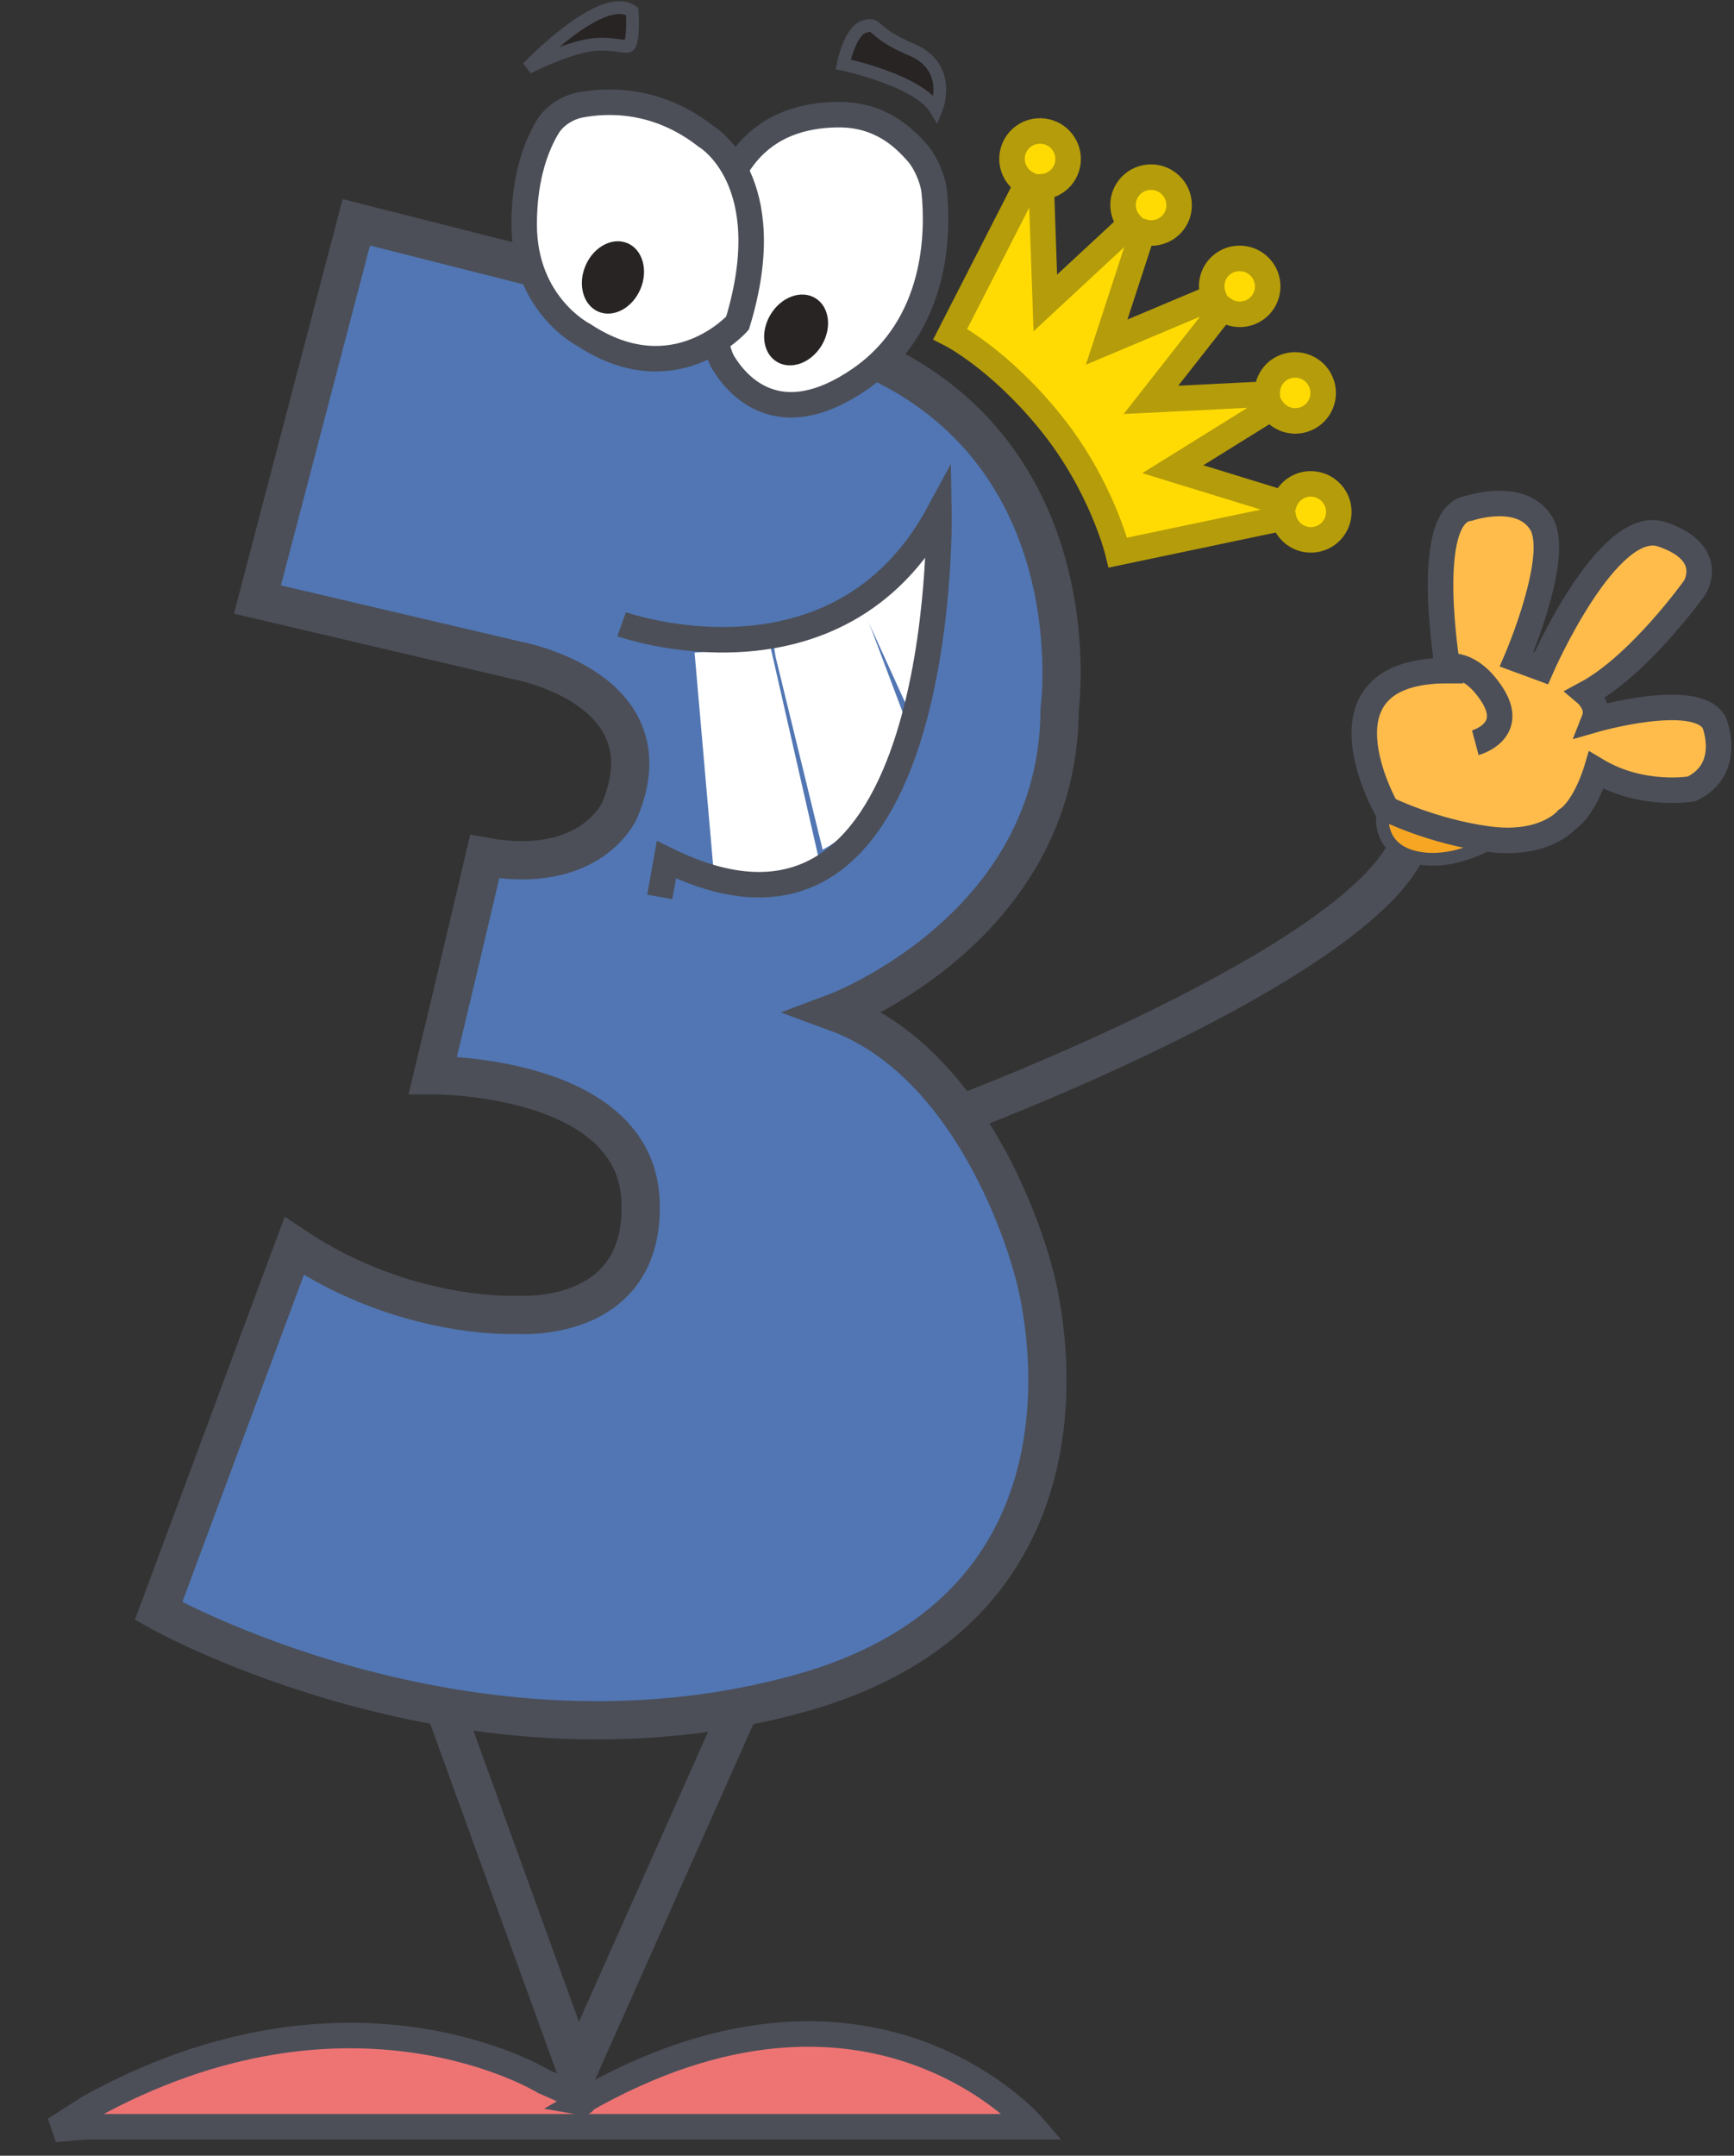 <?xml version="1.0" encoding="UTF-8" standalone="no"?>
<svg width="136px" height="169px" viewBox="0 0 136 169" version="1.1" xmlns="http://www.w3.org/2000/svg" xmlns:xlink="http://www.w3.org/1999/xlink">
    <rect x="0" y="0" width="136" height="169" fill="#333333" stroke="none"/>
    <!-- Generator: Sketch 3.8.3 (29802) - http://www.bohemiancoding.com/sketch -->
    <title>3 benifts</title>
    <desc>Created with Sketch.</desc>
    <defs></defs>
    <g id="Page-1" stroke="none" stroke-width="1" fill="none" fill-rule="evenodd">
        <g id="A4-Copy" transform="translate(-228, -338)">
            <g id="3-benifts" transform="translate(232, 338)">
                <g id="Group-27-Copy">
                    <path d="M71.949,87.105 C71.949,87.105 101.26,76.042 106.196,66.847" id="Path-606" stroke="#4C4F58" stroke-width="3"></path>
                    <path d="M23.945,17.429 L16.193,47 L36.545,51.775 C36.545,51.775 48.66,53.937 44.595,63.538 C44.595,63.538 42.374,68.681 34.013,67.161 C34.013,67.161 31.737,76.9 29.946,84.292 C29.946,84.292 45.749,84.196 46.232,94.046 C46.715,103.897 36.506,103.077 36.506,103.077 C36.506,103.077 27.832,103.536 19.074,97.685 L8.437,126.297 C8.437,126.297 32.667,139.996 58.751,132.748 C84.836,125.501 77.065,99.708 77.065,99.708 C77.065,99.708 73.113,83.599 61.551,79.356 C61.551,79.356 79.064,72.8 79.109,55.594 C79.109,55.594 82.482,31.023 57.252,25.858 L23.945,17.429 Z" id="Path-591" stroke="#4C4F58" stroke-width="3" fill="#5176B3"></path>
                    <path d="M50.476,51.164 L51.988,68.49 C51.988,68.49 58.232,70.922 60.355,67.926 L56.429,50.714 L50.476,51.164 Z" id="Path-595" fill="#FFFFFF"></path>
                    <path d="M56.568,49.852 L63.347,46.678 L66.95,56.247 C66.95,56.247 65.367,64.15 60.52,66.608 L56.83,51.487 L56.568,49.852 Z" id="Path-596" fill="#FFFFFF"></path>
                    <path d="M63.148,46.349 C63.148,46.349 64.91,45.069 66.607,43.426 C68.125,41.956 69.591,40.195 69.698,38.8 C69.698,38.8 68.983,53.356 67.334,55.826 L63.583,47.596 L63.148,46.349 Z" id="Path-597" fill="#FFFFFF"></path>
                    <path d="M52.125,26.54 C52.162,26.861 52.397,27.893 52.714,28.416 C53.844,30.28 57.111,34.062 63.401,29.75 C69.576,25.517 69.597,18.193 69.27,15.005 C69.17,14.034 68.58,12.721 68.014,12.062 C66.837,10.693 64.984,8.99 61.821,8.99 C57.426,8.99 50.313,10.97 52.125,26.54 Z" id="Path-599" stroke="#4C4F58" stroke-width="2" fill="#FFFFFF"></path>
                    <path d="M42.067,3.568 C39.891,3.997 37.398,5.31 37.398,5.31 C37.398,5.31 43.197,-0.792 45.58,0.892 C45.58,0.892 45.735,2.992 45.354,3.568 C45.189,3.818 43.735,3.239 42.067,3.568 Z" id="Path-601" stroke="#4C4F58" fill="#282424"></path>
                    <path d="M63.796,2.082 C62.641,2.431 62.134,5.046 62.134,5.046 C62.134,5.046 68.083,6.296 69.421,8.592 C69.421,8.592 70.811,5.297 67.492,3.891 C64.172,2.485 64.951,1.734 63.796,2.082 Z" id="Path-602" stroke="#4C4F58" fill="#282424"></path>
                    <path d="M104.438,63.967 C104.438,63.967 104.029,66.721 107.321,67.278 C110.612,67.835 113.807,65.524 113.807,65.524 L104.438,63.967 Z" id="Path-605" stroke="#4C4F58" fill="#F6A623"></path>
                    <polyline id="Path-607" stroke="#4C4F58" stroke-width="3" points="30.827 133.728 41.266 162.505 54.085 133.728"></polyline>
                    <path d="M37.11,17.585 C37.11,13.712 38.161,11.242 38.978,9.908 C39.498,9.059 40.513,8.423 41.502,8.233 C43.608,7.827 47.518,7.674 51.373,10.69 C51.373,10.69 57.272,14.104 53.844,25.332 C53.844,25.332 48.899,30.932 41.794,26.265 C41.794,26.265 37.11,23.92 37.11,17.585 Z" id="Path-600" stroke="#4C4F58" stroke-width="2" fill="#FFFFFF"></path>
                    <g id="noun_534619_cc" transform="translate(87.414, 29.353) rotate(21) translate(-87.414, -29.353) translate(69.914, 14.353)" stroke="#B59C0A" stroke-width="2" fill="#FFDB03">
                        <path d="M31.303,18.897 C30.337,19.217 29.752,20.141 29.809,21.108 L20.697,21.732 L26.203,14.467 C26.983,15.044 28.079,15.061 28.877,14.43 C29.829,13.677 29.989,12.297 29.233,11.347 C28.478,10.398 27.093,10.239 26.141,10.992 C25.344,11.623 25.111,12.691 25.497,13.58 L17.148,17.272 L19.829,8.568 C20.761,8.844 21.796,8.486 22.33,7.622 C22.966,6.589 22.642,5.238 21.607,4.603 C20.571,3.969 19.216,4.291 18.579,5.324 C18.046,6.189 18.194,7.271 18.862,7.975 L12.283,14.291 L11.817,5.198 C12.786,5.139 13.637,4.45 13.842,3.456 C14.085,2.269 13.318,1.11 12.127,0.867 C10.936,0.624 9.773,1.389 9.529,2.576 C9.325,3.57 9.835,4.537 10.704,4.971 L6.69,13.148 L3.132,4.763 C4.023,4.378 4.586,3.44 4.437,2.436 C4.259,1.238 3.14,0.41 1.937,0.588 C0.735,0.765 -0.096,1.881 0.082,3.08 C0.232,4.084 1.043,4.818 2.008,4.929 L0.603,18.095 C0.603,18.095 4.844,18.518 10.408,21.732 C15.972,24.945 19.022,29.379 19.022,29.379 L30.17,22.182 C30.706,22.99 31.73,23.379 32.695,23.059 C33.847,22.676 34.471,21.434 34.086,20.285 C33.702,19.135 32.456,18.513 31.303,18.897 Z" id="Shape"></path>
                    </g>
                    <path d="M2.707,166.728 L77.041,166.728 C77.041,166.728 64.228,151.733 41.555,164.803 C41.555,164.803 43.01,165.058 38.67,163.196 C38.67,163.196 23.539,153.834 2.968,165.226 L0.299,166.937 L2.707,166.728 Z" id="Path-608" stroke="#4C4F58" stroke-width="2" fill="#EE7474"></path>
                    <path d="M44.758,48.936 C44.758,48.936 61.679,54.969 69.646,40.201 C69.646,40.201 70.325,78.298 48.269,67.398 L47.747,70.315" id="Path-594" stroke="#4C4F58" stroke-width="2"></path>
                    <path d="M104.745,63.406 C104.745,63.406 98.529,52.542 109.57,52.573 C109.57,52.573 107.467,40.276 111.244,39.839 C111.244,39.839 115.303,38.468 116.876,41.017 C118.449,43.566 114.955,51.675 114.955,51.675 L116.88,52.385 C116.88,52.385 122.085,40.448 126.361,41.892 C130.637,43.336 128.931,46.046 128.931,46.046 C128.931,46.046 124.624,52.112 120.4,54.38 C120.4,54.38 121.479,55.292 121.031,56.425 C121.031,56.425 129.051,54.111 130.448,56.647 C130.448,56.647 131.948,60.272 128.673,61.846 C128.673,61.846 124.779,62.533 121.205,60.386 C121.205,60.386 120.344,63.296 118.896,64.256 C118.896,64.256 117.162,66.37 112.746,65.781 C108.331,65.193 104.745,63.406 104.745,63.406 Z" id="Path-593" stroke="#4C4F58" stroke-width="2" fill="#FFBC4B"></path>
                    <ellipse id="Oval-37" fill="#282424" transform="translate(44.074, 21.75) rotate(23) translate(-44.074, -21.75) " cx="44.074" cy="21.75" rx="2.341" ry="2.917"></ellipse>
                    <ellipse id="Oval-37-Copy" fill="#282424" transform="translate(58.439, 25.868) rotate(31) translate(-58.439, -25.868) " cx="58.439" cy="25.868" rx="2.341" ry="2.917"></ellipse>
                    <path d="M109.162,52.278 C109.162,52.278 111.144,51.54 113.028,54.454 C114.913,57.369 111.711,58.227 111.711,58.227" id="Path-614" stroke="#4C4F58" stroke-width="2"></path>
                </g>
            </g>
        </g>
    </g>
</svg>
